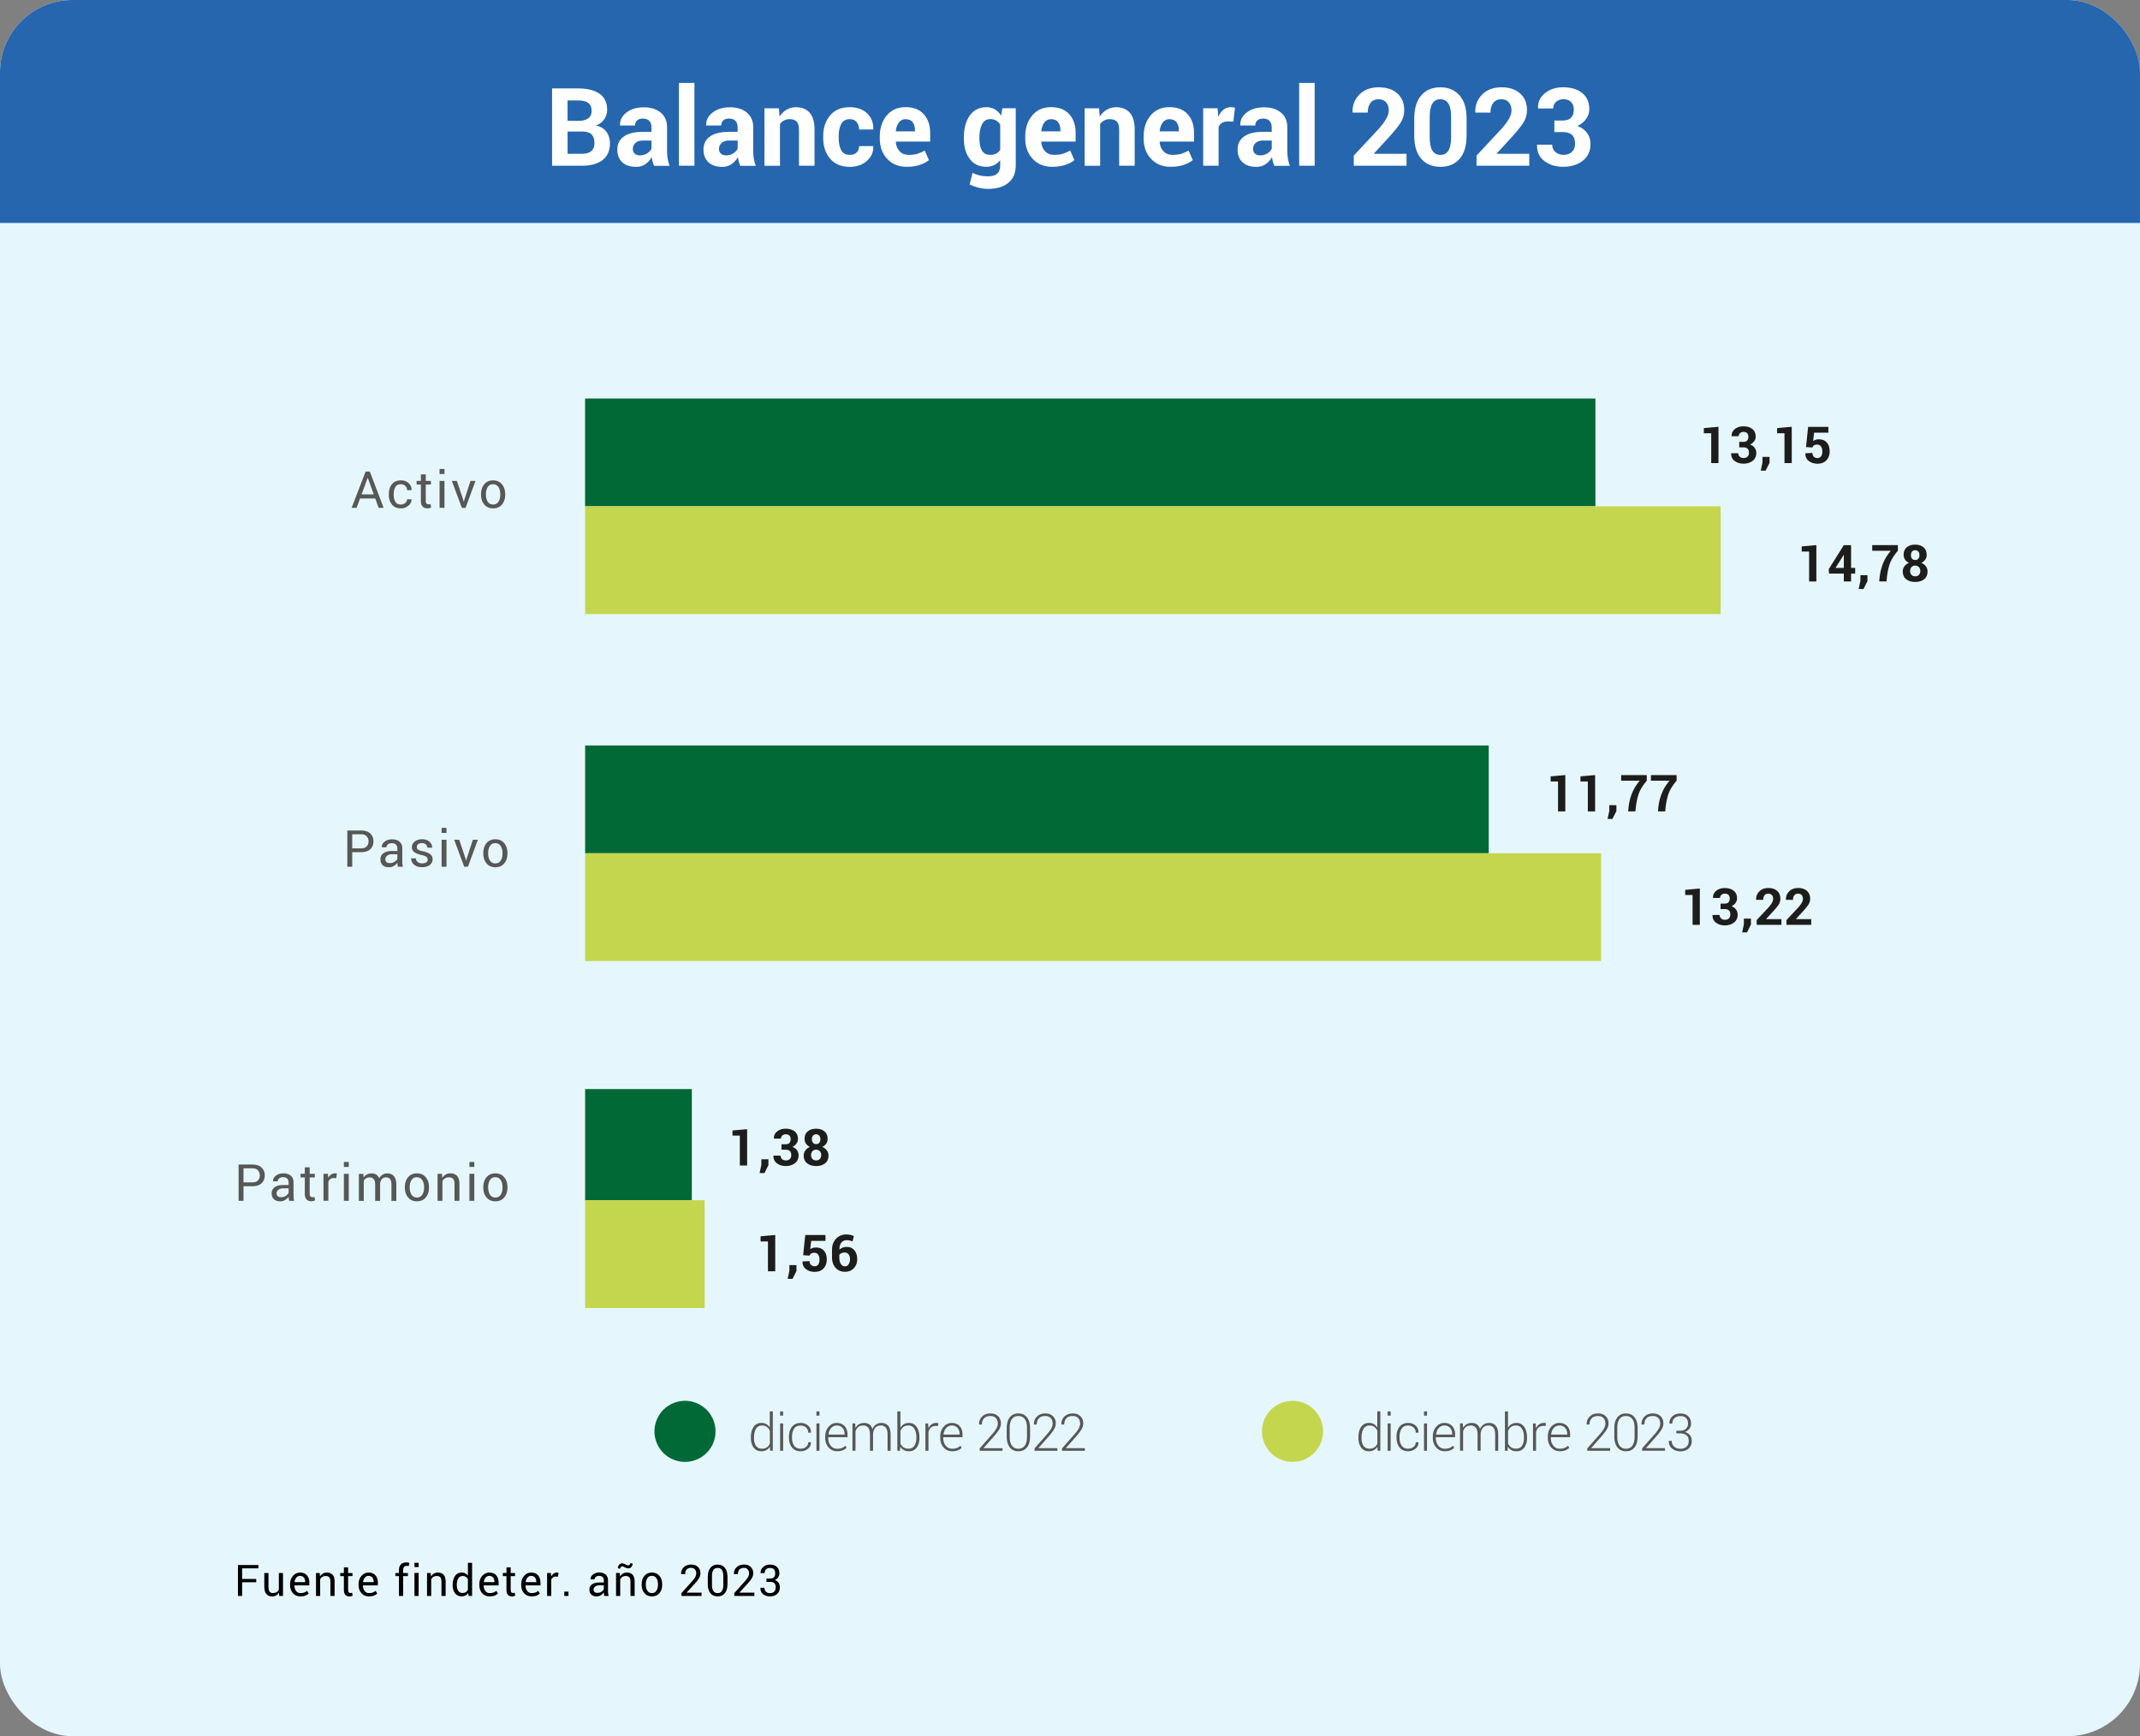 <svg id="Layer_2" data-name="Layer 2" xmlns="http://www.w3.org/2000/svg" viewBox="0 0 590.33 478.93"><rect x="0" y="0" width="590.33" height="478.93" fill="#808080" stroke="none"/><defs><clipPath id="clippath"><rect width="590.33" height="478.93" rx="20" ry="20" style="fill:none"/></clipPath><style>.cls-3{fill:#006935}.cls-5{fill:#c4d64e}</style></defs><g id="Layer_1-2" data-name="Layer 1"><rect width="590.33" height="478.93" rx="20" ry="20" style="fill:#e5f7fd"/><g style="clip-path:url(#clippath)"><path style="fill:#2566af" d="M-607.61 0h1293v61.5h-1293z"/></g><path d="M207.14 396.48c0-1.2.25-2.16.76-2.89.51-.72 1.22-1.08 2.13-1.08.52 0 .98.11 1.36.33s.71.54.96.95v-4.47h.83v10.86h-.74l-.07-1.09c-.25.4-.57.71-.97.92-.4.21-.86.32-1.39.32-.9 0-1.6-.33-2.11-1.01s-.76-1.57-.76-2.7v-.15Zm.84.15c0 .91.18 1.64.55 2.18s.91.81 1.65.81c.54 0 .99-.12 1.35-.36.36-.24.64-.58.84-1.01v-3.55a2.72 2.72 0 0 0-.81-1.07c-.35-.27-.8-.41-1.36-.41-.73 0-1.28.3-1.65.91-.37.6-.55 1.39-.55 2.35v.15Zm8.05-6.13h-.83v-1.17h.83v1.17Zm0 9.69h-.83v-7.53h.83v7.53Zm4.83-.57c.55 0 1.04-.16 1.46-.47s.63-.75.63-1.31h.74v.04c.04.7-.24 1.28-.82 1.75s-1.25.7-2.01.7c-1.03 0-1.82-.35-2.38-1.05-.56-.7-.84-1.61-.84-2.71v-.29c0-1.1.28-2 .84-2.7.56-.71 1.35-1.06 2.37-1.06.83 0 1.51.24 2.06.73s.82 1.13.8 1.92v.04h-.76c0-.6-.2-1.08-.61-1.44s-.9-.54-1.49-.54c-.81 0-1.41.29-1.79.87-.39.58-.58 1.3-.58 2.18v.29c0 .89.19 1.62.58 2.2.39.57.99.86 1.8.86Zm5.19-9.12h-.83v-1.17h.83v1.17Zm0 9.69h-.83v-7.53h.83v7.53Zm4.88.14c-.94 0-1.73-.35-2.35-1.04-.62-.7-.94-1.58-.94-2.65v-.38c0-1.08.31-1.97.93-2.68.62-.71 1.37-1.06 2.25-1.06s1.65.29 2.18.88c.53.58.79 1.37.79 2.34v.71h-5.32v.2c0 .85.23 1.56.68 2.13s1.04.85 1.78.85c.52 0 .96-.07 1.33-.22.37-.14.68-.35.94-.62l.35.57c-.28.3-.64.54-1.08.71-.43.18-.95.26-1.55.26Zm-.1-7.11c-.62 0-1.13.24-1.55.7-.42.47-.66 1.06-.73 1.77v.04h4.43v-.21c0-.65-.19-1.2-.58-1.64s-.91-.66-1.57-.66Zm5.08-.57.08 1.25c.24-.44.56-.78.96-1.02.4-.24.88-.36 1.44-.36s1.06.14 1.44.42c.39.28.67.7.83 1.27.23-.53.55-.94.97-1.24.42-.3.93-.45 1.54-.45.8 0 1.42.27 1.86.8.44.53.65 1.36.65 2.48v4.39h-.84v-4.42c0-.93-.16-1.59-.49-1.97-.33-.38-.78-.58-1.37-.58-.65 0-1.14.2-1.5.61-.35.41-.57.92-.65 1.56v4.8h-.84v-4.42c0-.91-.17-1.56-.5-1.96-.33-.39-.79-.59-1.37-.59s-1.06.15-1.4.45c-.35.3-.59.7-.73 1.21v5.3h-.84v-7.53h.75Zm17.72 3.98c0 1.13-.26 2.03-.77 2.7s-1.21 1.01-2.11 1.01c-.55 0-1.03-.11-1.43-.33-.4-.22-.72-.54-.97-.95l-.09 1.13h-.72v-10.86h.84v4.51c.25-.42.57-.75.96-.98.39-.23.85-.34 1.39-.34.91 0 1.61.36 2.12 1.08.51.72.77 1.68.77 2.89v.15Zm-.84-.15c0-.96-.19-1.75-.56-2.35-.37-.6-.92-.91-1.65-.91-.58 0-1.05.14-1.4.43s-.62.66-.79 1.11v3.42c.19.44.46.79.83 1.05.37.26.83.39 1.38.39.73 0 1.28-.27 1.64-.81s.55-1.27.55-2.18v-.15Zm5.96-3.11-.62-.04c-.52 0-.96.15-1.29.44-.34.29-.58.7-.72 1.22v5.2h-.84v-7.53h.73l.1 1.25v.08c.22-.46.51-.83.88-1.09.37-.26.8-.39 1.31-.39.11 0 .21 0 .31.02s.18.04.25.05l-.11.78Zm3.91 6.96c-.94 0-1.73-.35-2.35-1.04-.62-.7-.94-1.58-.94-2.65v-.38c0-1.08.31-1.97.93-2.68.62-.71 1.37-1.06 2.25-1.06s1.65.29 2.18.88c.53.58.79 1.37.79 2.34v.71h-5.32v.2c0 .85.23 1.56.68 2.13s1.04.85 1.78.85c.52 0 .96-.07 1.33-.22.37-.14.68-.35.94-.62l.35.57c-.28.3-.64.54-1.08.71-.43.18-.95.26-1.55.26Zm-.1-7.11c-.62 0-1.13.24-1.55.7-.42.47-.66 1.06-.73 1.77v.04h4.43v-.21c0-.65-.19-1.2-.58-1.64s-.91-.66-1.57-.66Zm13.98 6.97h-6.29v-.65l3.32-3.76c.61-.69 1.05-1.27 1.3-1.74s.38-.91.38-1.34c0-.63-.18-1.14-.53-1.52-.36-.38-.86-.57-1.51-.57-.77 0-1.36.21-1.75.64-.4.43-.6 1-.6 1.71h-.77v-.04c-.04-.84.24-1.56.81-2.14.57-.58 1.34-.88 2.32-.88.87 0 1.57.25 2.1.75.52.5.79 1.17.79 2.02 0 .56-.18 1.12-.53 1.7s-.84 1.21-1.47 1.92l-2.79 3.15v.04h5.24v.71Zm7.6-3.94c0 1.31-.28 2.32-.85 3.02-.57.71-1.35 1.06-2.36 1.06s-1.79-.35-2.36-1.06-.86-1.71-.86-3.02v-2.26c0-1.3.28-2.31.85-3.02s1.35-1.07 2.36-1.07 1.8.36 2.37 1.07c.57.71.86 1.72.86 3.02v2.26Zm-.84-2.4c0-1.04-.2-1.84-.61-2.4-.41-.56-1-.84-1.78-.84s-1.36.28-1.77.84-.61 1.36-.61 2.4v2.53c0 1.03.21 1.83.62 2.4s1 .85 1.77.85 1.36-.28 1.77-.85c.41-.57.61-1.37.61-2.4v-2.53Zm8.37 6.34h-6.29v-.65l3.32-3.76c.61-.69 1.05-1.27 1.3-1.74s.38-.91.38-1.34c0-.63-.18-1.14-.53-1.52-.36-.38-.86-.57-1.51-.57-.77 0-1.36.21-1.75.64-.4.43-.6 1-.6 1.71h-.77v-.04c-.04-.84.24-1.56.81-2.14.57-.58 1.34-.88 2.32-.88.87 0 1.57.25 2.1.75.52.5.79 1.17.79 2.02 0 .56-.18 1.12-.53 1.7s-.84 1.21-1.47 1.92l-2.79 3.15v.04h5.24v.71Zm7.58 0h-6.29v-.65l3.32-3.76c.61-.69 1.05-1.27 1.3-1.74s.38-.91.38-1.34c0-.63-.18-1.14-.53-1.52-.36-.38-.86-.57-1.51-.57-.77 0-1.36.21-1.75.64-.4.43-.6 1-.6 1.71h-.77v-.04c-.04-.84.24-1.56.81-2.14.57-.58 1.34-.88 2.32-.88.87 0 1.57.25 2.1.75.52.5.79 1.17.79 2.02 0 .56-.18 1.12-.53 1.7s-.84 1.21-1.47 1.92l-2.79 3.15v.04h5.24v.71Zm75.48-3.71c0-1.2.25-2.16.76-2.89.51-.72 1.22-1.08 2.13-1.08.52 0 .98.11 1.36.33s.71.54.96.95v-4.47h.83v10.86h-.74l-.07-1.09c-.25.4-.57.71-.97.92-.4.21-.86.32-1.39.32-.9 0-1.6-.33-2.11-1.01s-.76-1.57-.76-2.7v-.15Zm.84.15c0 .91.18 1.64.55 2.18s.91.81 1.65.81c.54 0 .99-.12 1.35-.36.36-.24.64-.58.84-1.01v-3.55a2.72 2.72 0 0 0-.81-1.07c-.35-.27-.8-.41-1.36-.41-.73 0-1.28.3-1.65.91-.37.6-.55 1.39-.55 2.35v.15Zm8.05-6.13h-.83v-1.17h.83v1.17Zm0 9.69h-.83v-7.53h.83v7.53Zm4.83-.57c.55 0 1.04-.16 1.46-.47s.63-.75.63-1.31h.74v.04c.04.7-.24 1.28-.82 1.75s-1.25.7-2.01.7c-1.03 0-1.82-.35-2.38-1.05-.56-.7-.84-1.61-.84-2.71v-.29c0-1.1.28-2 .84-2.7.56-.71 1.35-1.06 2.37-1.06.83 0 1.51.24 2.06.73s.82 1.13.8 1.92v.04h-.76c0-.6-.2-1.08-.61-1.44s-.9-.54-1.49-.54c-.81 0-1.41.29-1.79.87-.39.58-.58 1.3-.58 2.18v.29c0 .89.19 1.62.58 2.2.39.57.99.86 1.8.86Zm5.2-9.12h-.83v-1.17h.83v1.17Zm0 9.69h-.83v-7.53h.83v7.53Zm4.89.14c-.94 0-1.73-.35-2.35-1.04-.62-.7-.94-1.58-.94-2.65v-.38c0-1.08.31-1.97.93-2.68.62-.71 1.37-1.06 2.25-1.06s1.65.29 2.18.88c.53.58.79 1.37.79 2.34v.71h-5.32v.2c0 .85.23 1.56.68 2.13s1.04.85 1.78.85c.52 0 .96-.07 1.33-.22.37-.14.68-.35.94-.62l.35.57c-.28.3-.64.54-1.08.71-.43.18-.95.26-1.55.26Zm-.1-7.11c-.62 0-1.13.24-1.55.7-.42.47-.66 1.06-.73 1.77v.04h4.43v-.21c0-.65-.19-1.2-.58-1.64s-.91-.66-1.57-.66Zm5.08-.57.08 1.25c.24-.44.56-.78.96-1.02.4-.24.88-.36 1.44-.36s1.06.14 1.44.42c.39.28.67.7.83 1.27.23-.53.55-.94.97-1.24.42-.3.93-.45 1.54-.45.8 0 1.42.27 1.86.8.44.53.65 1.36.65 2.48v4.39h-.84v-4.42c0-.93-.16-1.59-.49-1.97-.33-.38-.78-.58-1.37-.58-.65 0-1.14.2-1.5.61-.35.41-.57.92-.65 1.56v4.8h-.84v-4.42c0-.91-.17-1.56-.5-1.96-.33-.39-.79-.59-1.37-.59s-1.06.15-1.4.45c-.35.3-.59.7-.73 1.21v5.3h-.84v-7.53h.75Zm17.72 3.98c0 1.13-.26 2.03-.77 2.7s-1.21 1.01-2.11 1.01c-.55 0-1.03-.11-1.43-.33-.4-.22-.72-.54-.97-.95l-.09 1.13h-.72v-10.86h.84v4.51c.25-.42.57-.75.96-.98.39-.23.85-.34 1.39-.34.91 0 1.61.36 2.12 1.08.51.72.77 1.68.77 2.89v.15Zm-.84-.15c0-.96-.19-1.75-.56-2.35-.37-.6-.92-.91-1.65-.91-.58 0-1.05.14-1.4.43s-.62.66-.79 1.11v3.42c.19.44.46.79.83 1.05.37.26.83.39 1.38.39.73 0 1.28-.27 1.64-.81s.55-1.27.55-2.18v-.15Zm5.96-3.11-.62-.04c-.52 0-.96.15-1.29.44-.34.29-.58.7-.72 1.22v5.2h-.84v-7.53h.73l.1 1.25v.08c.22-.46.51-.83.88-1.09.37-.26.8-.39 1.31-.39.11 0 .21 0 .31.02s.18.04.25.05l-.11.78Zm3.91 6.96c-.94 0-1.73-.35-2.35-1.04-.62-.7-.94-1.58-.94-2.65v-.38c0-1.08.31-1.97.93-2.68.62-.71 1.37-1.06 2.25-1.06s1.65.29 2.18.88c.53.58.79 1.37.79 2.34v.71h-5.32v.2c0 .85.23 1.56.68 2.13s1.04.85 1.78.85c.52 0 .96-.07 1.33-.22.37-.14.68-.35.94-.62l.35.57c-.28.3-.64.54-1.08.71-.43.18-.95.26-1.55.26Zm-.1-7.11c-.62 0-1.13.24-1.55.7-.42.47-.66 1.06-.73 1.77v.04h4.43v-.21c0-.65-.19-1.2-.58-1.64s-.91-.66-1.57-.66Zm13.98 6.97h-6.29v-.65l3.32-3.76c.61-.69 1.05-1.27 1.3-1.74s.38-.91.38-1.34c0-.63-.18-1.14-.53-1.52-.36-.38-.86-.57-1.51-.57-.77 0-1.36.21-1.75.64-.4.43-.6 1-.6 1.71h-.77v-.04c-.04-.84.24-1.56.81-2.14.57-.58 1.34-.88 2.32-.88.87 0 1.57.25 2.1.75.52.5.79 1.17.79 2.02 0 .56-.18 1.12-.53 1.7s-.84 1.21-1.47 1.92l-2.79 3.15v.04h5.24v.71Zm7.6-3.94c0 1.31-.28 2.32-.85 3.02-.57.71-1.35 1.06-2.36 1.06s-1.79-.35-2.36-1.06-.86-1.71-.86-3.02v-2.26c0-1.3.28-2.31.85-3.02s1.35-1.07 2.36-1.07 1.8.36 2.37 1.07c.57.71.86 1.72.86 3.02v2.26Zm-.84-2.4c0-1.04-.2-1.84-.61-2.4-.41-.56-1-.84-1.78-.84s-1.36.28-1.77.84-.61 1.36-.61 2.4v2.53c0 1.03.21 1.83.62 2.4s1 .85 1.77.85 1.36-.28 1.77-.85c.41-.57.61-1.37.61-2.4v-2.53Zm8.37 6.34h-6.29v-.65l3.32-3.76c.61-.69 1.04-1.27 1.3-1.74.25-.47.38-.91.38-1.34 0-.63-.18-1.14-.53-1.52s-.86-.57-1.51-.57c-.77 0-1.36.21-1.75.64-.4.43-.6 1-.6 1.71h-.77v-.04c-.04-.84.24-1.56.81-2.14.57-.58 1.34-.88 2.32-.88.87 0 1.57.25 2.1.75s.79 1.17.79 2.02c0 .56-.18 1.12-.53 1.7-.35.57-.84 1.21-1.47 1.92l-2.79 3.15v.04h5.24v.71Zm3.16-5.52h.97c.74 0 1.3-.18 1.68-.55.38-.37.57-.84.57-1.42 0-.63-.18-1.13-.54-1.51s-.89-.56-1.59-.56c-.65 0-1.18.19-1.6.57s-.62.89-.62 1.51h-.78v-.04c-.04-.79.24-1.45.81-1.97.58-.52 1.3-.79 2.19-.79s1.63.25 2.16.75.8 1.19.8 2.07c0 .48-.15.93-.45 1.35s-.71.73-1.25.94c.63.18 1.1.49 1.42.92.31.43.47.94.47 1.52 0 .9-.29 1.61-.87 2.12-.58.51-1.33.77-2.25.77s-1.65-.25-2.28-.76c-.64-.5-.94-1.2-.92-2.1v-.04h.79c0 .64.22 1.17.67 1.58.45.41 1.03.61 1.74.61s1.28-.19 1.68-.56c.4-.37.61-.91.61-1.6s-.21-1.23-.63-1.57c-.42-.34-1.03-.51-1.81-.51h-.97v-.71ZM97.16 235.08v4.02h-1.35v-10.01h3.83c1.07 0 1.9.28 2.49.82.59.55.89 1.28.89 2.17s-.3 1.64-.89 2.18-1.42.81-2.49.81h-2.48Zm0-1.06h2.48c.68 0 1.18-.18 1.52-.55.33-.36.5-.82.5-1.38s-.17-1.02-.5-1.39-.84-.56-1.52-.56h-2.48V234Zm12.61 5.07c-.05-.22-.08-.42-.11-.59-.02-.17-.04-.34-.04-.52-.25.36-.58.66-.99.9-.41.24-.84.36-1.31.36-.77 0-1.36-.2-1.77-.59-.41-.4-.61-.94-.61-1.64s.29-1.27.86-1.67c.57-.4 1.35-.6 2.34-.6h1.47v-.73c0-.44-.13-.78-.4-1.04-.27-.25-.64-.38-1.13-.38-.44 0-.79.11-1.06.33-.27.22-.41.49-.41.8h-1.29v-.04c-.04-.54.21-1.04.75-1.48s1.23-.67 2.09-.67 1.52.21 2.04.64c.51.43.77 1.05.77 1.85v3.58c0 .27.01.52.04.77s.08.49.15.73h-1.4Zm-2.25-1c.49 0 .93-.13 1.33-.38s.65-.54.77-.86v-1.21h-1.52c-.55 0-.98.14-1.31.41-.33.27-.49.6-.49.97 0 .33.1.59.31.78.21.19.51.29.91.29Zm10.45-.98c0-.3-.11-.54-.34-.74-.23-.19-.66-.36-1.29-.5-.9-.2-1.58-.46-2.04-.8-.46-.34-.68-.79-.68-1.38s.26-1.12.77-1.54 1.18-.64 2.01-.64c.87 0 1.56.22 2.07.67.51.44.76.99.73 1.62v.04h-1.31c0-.32-.14-.62-.41-.88-.27-.26-.63-.39-1.08-.39-.48 0-.84.11-1.07.32s-.35.47-.35.76.1.53.31.7c.21.17.63.32 1.26.45.94.2 1.64.48 2.1.82.46.35.69.81.69 1.39 0 .66-.27 1.19-.8 1.6-.53.41-1.23.61-2.09.61-.95 0-1.7-.24-2.24-.72-.55-.48-.8-1.04-.78-1.68v-.04h1.31c.02.48.2.83.54 1.05s.73.33 1.18.33c.48 0 .86-.1 1.13-.29.27-.2.41-.45.41-.77Zm5.2-7.36h-1.35v-1.38h1.35v1.38Zm0 9.34h-1.35v-7.44h1.35v7.44Zm5.27-2.19.12.52h.04l.13-.52 1.71-5.25h1.38l-2.74 7.44h-1.02l-2.77-7.44h1.39l1.76 5.25Zm4.88-1.6c0-1.1.3-2.01.89-2.72.6-.71 1.4-1.07 2.43-1.07s1.85.36 2.44 1.07.9 1.62.9 2.72v.15c0 1.11-.3 2.02-.89 2.72-.6.71-1.41 1.06-2.43 1.06s-1.84-.35-2.44-1.06c-.6-.71-.9-1.61-.9-2.72v-.15Zm1.35.15c0 .79.17 1.44.5 1.95.33.51.83.77 1.48.77s1.14-.26 1.47-.77c.33-.51.5-1.16.5-1.95v-.15c0-.78-.17-1.43-.51-1.94s-.83-.78-1.48-.78-1.14.26-1.47.78c-.33.52-.5 1.16-.5 1.94v.15Zm-31.16-97.94h-4.19l-.95 2.58h-1.38l3.87-10.01h1.16l3.81 10.01h-1.38l-.93-2.58Zm-3.77-1.13h3.37l-1.65-4.56h-.04l-1.68 4.56Zm10.85 2.79c.45 0 .84-.14 1.19-.42.34-.28.51-.62.51-1.02h1.22v.04c.04.64-.25 1.21-.84 1.71s-1.28.75-2.07.75c-1.08 0-1.91-.35-2.48-1.06-.57-.71-.86-1.59-.86-2.66v-.29c0-1.06.29-1.94.86-2.65.58-.71 1.4-1.06 2.48-1.06.87 0 1.58.26 2.13.77.55.51.82 1.14.8 1.89v.04h-1.24c0-.45-.16-.84-.48-1.16s-.73-.48-1.22-.48c-.71 0-1.22.25-1.52.77s-.46 1.14-.46 1.88v.29c0 .76.15 1.39.45 1.9.3.51.81.76 1.53.76Zm6.86-8.31v1.79h1.41v1h-1.41v4.52c0 .35.07.59.22.74.14.14.34.21.57.21.08 0 .16 0 .26-.03.09-.02.18-.04.25-.07l.18.93c-.1.08-.25.15-.44.2s-.39.08-.59.08c-.55 0-.99-.17-1.31-.5-.33-.33-.49-.85-.49-1.56v-4.52h-1.18v-1h1.18v-1.79h1.35Zm5.16-.11h-1.35v-1.38h1.35v1.38Zm0 9.34h-1.35v-7.44h1.35v7.44Zm5.18-2.19.12.52h.04l.13-.52 1.71-5.25h1.38l-2.74 7.44h-1.02l-2.77-7.44h1.39l1.76 5.25Zm4.91-1.6c0-1.1.3-2.01.89-2.72.6-.71 1.4-1.07 2.43-1.07s1.85.36 2.44 1.07.9 1.62.9 2.72v.15c0 1.11-.3 2.02-.89 2.72-.6.71-1.41 1.06-2.43 1.06s-1.84-.35-2.44-1.06c-.6-.71-.9-1.61-.9-2.72v-.15Zm1.35.15c0 .79.17 1.44.5 1.95.33.51.83.77 1.48.77s1.14-.26 1.47-.77c.33-.51.5-1.16.5-1.95v-.15c0-.78-.17-1.43-.51-1.94s-.83-.78-1.48-.78-1.14.26-1.47.78c-.33.52-.5 1.16-.5 1.94v.15ZM67.17 327.23v4.02h-1.35v-10.01h3.83c1.07 0 1.9.27 2.49.82.59.55.89 1.27.89 2.17s-.3 1.64-.89 2.18-1.42.81-2.49.81h-2.48Zm0-1.07h2.48c.68 0 1.18-.18 1.52-.55.33-.36.5-.82.5-1.38s-.17-1.02-.5-1.39c-.34-.37-.84-.56-1.52-.56h-2.48v3.86Zm12.6 5.09c-.05-.22-.08-.42-.11-.6-.02-.17-.04-.34-.04-.52-.25.36-.58.66-.99.9-.41.24-.84.36-1.31.36-.77 0-1.36-.2-1.77-.6-.41-.4-.61-.94-.61-1.64s.29-1.27.86-1.67c.57-.4 1.35-.6 2.34-.6h1.47v-.74c0-.44-.13-.78-.4-1.03s-.64-.38-1.13-.38c-.44 0-.79.11-1.06.33-.27.22-.41.49-.41.8h-1.29v-.04c-.04-.54.21-1.04.75-1.48s1.23-.67 2.09-.67 1.52.21 2.04.64c.51.43.77 1.05.77 1.85v3.58c0 .27.01.52.04.77s.08.49.15.73h-1.4Zm-2.25-1c.49 0 .93-.12 1.33-.38.39-.25.65-.54.77-.86v-1.21H78.1c-.55 0-.98.14-1.31.41-.33.27-.49.6-.49.97 0 .33.1.59.31.78.21.19.51.29.91.29Zm7.91-8.24v1.79h1.41v1h-1.41v4.52c0 .35.07.59.22.73.14.14.34.21.57.21.08 0 .16 0 .26-.03.09-.02.18-.04.25-.07l.18.93c-.1.08-.25.15-.44.2s-.39.08-.59.08c-.55 0-.99-.17-1.31-.5-.33-.33-.49-.85-.49-1.56v-4.52H82.9v-1h1.18V322h1.35Zm7.31 2.99-.69-.04c-.36 0-.66.08-.9.25-.25.17-.43.41-.57.71v5.31h-1.35v-7.44h1.21l.13 1.09c.21-.38.47-.68.78-.9.31-.21.67-.32 1.07-.32.1 0 .2 0 .29.02s.17.03.23.05l-.19 1.26Zm3.47-3.1h-1.35v-1.38h1.35v1.38Zm0 9.34h-1.35v-7.44h1.35v7.44Zm4-7.43.1.98c.24-.35.55-.63.92-.82.37-.19.81-.29 1.3-.29s.92.11 1.27.34c.36.23.62.57.8 1.03.23-.42.54-.76.93-1 .38-.25.83-.37 1.35-.37.76 0 1.35.26 1.79.78.44.52.66 1.3.66 2.35v4.45h-1.35v-4.46c0-.73-.13-1.25-.38-1.56-.25-.3-.63-.46-1.13-.46-.46 0-.84.16-1.12.48-.29.32-.45.73-.5 1.22v4.78h-1.36v-4.46c0-.7-.13-1.21-.39-1.53-.26-.32-.63-.48-1.12-.48-.41 0-.75.08-1.02.25-.27.17-.47.41-.61.71v5.51H99v-7.44h1.21Zm11.47 3.65c0-1.1.3-2.01.89-2.72s1.4-1.07 2.43-1.07 1.85.35 2.44 1.06c.6.71.9 1.62.9 2.72v.15c0 1.11-.3 2.02-.89 2.72s-1.41 1.06-2.43 1.06-1.84-.35-2.44-1.06c-.6-.71-.9-1.62-.9-2.72v-.15Zm1.35.15c0 .79.17 1.44.5 1.95.33.51.83.77 1.48.77s1.14-.26 1.47-.77c.33-.51.5-1.16.5-1.95v-.15c0-.78-.17-1.43-.51-1.94-.34-.52-.83-.78-1.48-.78s-1.14.26-1.47.78c-.33.52-.5 1.17-.5 1.94v.15Zm8.87-3.8.1 1.11c.25-.39.56-.7.93-.92s.8-.33 1.28-.33c.8 0 1.42.23 1.86.7s.66 1.2.66 2.18v4.7h-1.35v-4.67c0-.66-.13-1.12-.39-1.4-.26-.28-.65-.41-1.19-.41-.39 0-.73.09-1.03.28-.3.19-.54.45-.72.77v5.42h-1.35v-7.44h1.21Zm8.94-1.91h-1.35v-1.38h1.35v1.38Zm0 9.34h-1.35v-7.44h1.35v7.44Zm2.48-3.78c0-1.1.3-2.01.89-2.72s1.4-1.07 2.43-1.07 1.85.35 2.44 1.06c.6.71.9 1.62.9 2.72v.15c0 1.11-.3 2.02-.89 2.72s-1.41 1.06-2.43 1.06-1.84-.35-2.44-1.06c-.6-.71-.9-1.62-.9-2.72v-.15Zm1.35.15c0 .79.17 1.44.5 1.95.33.51.83.77 1.48.77s1.14-.26 1.47-.77c.33-.51.5-1.16.5-1.95v-.15c0-.78-.17-1.43-.51-1.94-.34-.52-.83-.78-1.48-.78s-1.14.26-1.47.78c-.33.52-.5 1.17-.5 1.94v.15Z" style="fill:#575756"/><path d="M70.68 436.47h-3.89v3.77h-1.15v-8.53h5.64v.91h-4.49v2.94h3.89v.91Zm6.28 2.84c-.2.34-.46.6-.77.79s-.67.28-1.08.28c-.69 0-1.23-.22-1.62-.66s-.58-1.13-.58-2.06v-3.74h1.15v3.75c0 .68.1 1.14.3 1.39s.51.38.93.38.75-.08 1.02-.25.47-.4.61-.71v-4.57h1.15v6.34h-1.04l-.08-.94Zm5.95 1.06c-.88 0-1.58-.29-2.11-.88s-.78-1.35-.78-2.29v-.26c0-.9.27-1.65.81-2.25s1.17-.9 1.91-.9c.86 0 1.5.26 1.94.77s.66 1.2.66 2.06v.72h-4.11l-.02.03c.01.61.17 1.11.46 1.5.3.39.71.59 1.25.59.39 0 .73-.06 1.03-.17s.55-.26.76-.46l.45.75c-.23.22-.53.41-.9.56s-.82.22-1.35.22Zm-.18-5.67c-.39 0-.72.16-.99.49s-.44.73-.5 1.22v.03h2.94v-.15c0-.45-.12-.83-.36-1.13s-.6-.46-1.08-.46Zm5.46-.79.08.94c.21-.34.48-.6.79-.78s.68-.28 1.09-.28c.68 0 1.21.2 1.59.6s.56 1.02.56 1.86v4h-1.15v-3.98c0-.56-.11-.96-.33-1.19s-.56-.35-1.01-.35c-.33 0-.63.08-.88.24s-.46.38-.61.66v4.62h-1.15v-6.34h1.03Zm7.84-1.53v1.53h1.2v.86h-1.2v3.85c0 .3.06.51.18.63s.29.18.49.18c.07 0 .14 0 .22-.02s.15-.04.21-.06l.15.79c-.09.07-.21.13-.38.17s-.33.07-.5.07c-.47 0-.84-.14-1.12-.43s-.42-.73-.42-1.33v-3.85h-1.01v-.86h1.01v-1.53h1.15Zm5.78 7.99c-.88 0-1.58-.29-2.11-.88s-.78-1.35-.78-2.29v-.26c0-.9.27-1.65.81-2.25s1.17-.9 1.91-.9c.86 0 1.5.26 1.94.77s.66 1.2.66 2.06v.72h-4.11l-.02.03c.01.61.17 1.11.46 1.5.3.39.71.59 1.25.59.39 0 .73-.06 1.03-.17s.55-.26.76-.46l.45.75c-.23.22-.53.41-.9.56s-.82.22-1.35.22Zm-.18-5.67c-.39 0-.72.16-.99.49s-.44.73-.5 1.22v.03h2.94v-.15c0-.45-.12-.83-.36-1.13s-.6-.46-1.08-.46Zm8.42 5.55v-5.48h-.99v-.86h.99v-.8c0-.68.18-1.2.53-1.57s.85-.55 1.48-.55c.13 0 .27 0 .4.03s.28.05.45.09l-.14.88c-.07-.02-.16-.03-.25-.04s-.2-.02-.31-.02c-.34 0-.59.1-.75.3s-.25.49-.25.88v.8h1.32v.86h-1.32v5.48h-1.15Zm5.43-7.97h-1.15v-1.18h1.15v1.18Zm0 7.96h-1.15v-6.34h1.15v6.34Zm3.34-6.33.08.94c.21-.34.48-.6.79-.78s.68-.28 1.09-.28c.68 0 1.21.2 1.59.6s.56 1.02.56 1.86v4h-1.15v-3.98c0-.56-.11-.96-.33-1.19s-.56-.35-1.01-.35c-.33 0-.63.08-.88.24s-.46.38-.61.66v4.62h-1.15v-6.34h1.03Zm6.05 3.28c0-1.02.22-1.84.65-2.47s1.05-.94 1.83-.94c.37 0 .7.07.99.21s.53.34.74.6v-3.49h1.15v9.14h-.94l-.13-.78c-.21.3-.46.52-.76.67s-.65.23-1.05.23c-.77 0-1.38-.28-1.82-.84s-.66-1.3-.66-2.21v-.12Zm1.15.12c0 .64.13 1.15.39 1.54s.67.58 1.22.58c.34 0 .63-.08.87-.23s.43-.38.57-.66v-2.96c-.15-.26-.34-.47-.58-.62s-.52-.23-.85-.23c-.55 0-.96.23-1.23.69s-.4 1.05-.4 1.78v.12Zm9.1 3.06c-.88 0-1.58-.29-2.11-.88s-.78-1.35-.78-2.29v-.26c0-.9.27-1.65.81-2.25s1.17-.9 1.91-.9c.86 0 1.5.26 1.94.77s.66 1.2.66 2.06v.72h-4.11l-.02.03c.01.61.17 1.11.46 1.5.3.39.71.59 1.25.59.39 0 .73-.06 1.03-.17s.55-.26.76-.46l.45.75c-.23.22-.53.41-.9.56s-.82.22-1.35.22Zm-.18-5.67c-.39 0-.72.16-.99.49s-.44.73-.5 1.22v.03h2.94v-.15c0-.45-.12-.83-.36-1.13s-.6-.46-1.08-.46Zm5.94-2.32v1.53h1.2v.86h-1.2v3.85c0 .3.06.51.18.63s.29.18.49.18c.07 0 .14 0 .22-.02s.15-.04.21-.06l.15.79c-.09.07-.21.13-.38.17s-.33.07-.5.07c-.47 0-.84-.14-1.12-.43s-.42-.73-.42-1.33v-3.85h-1.01v-.86h1.01v-1.53h1.15Zm5.79 7.99c-.88 0-1.58-.29-2.11-.88s-.78-1.35-.78-2.29v-.26c0-.9.27-1.65.81-2.25s1.17-.9 1.91-.9c.86 0 1.5.26 1.94.77s.66 1.2.66 2.06v.72h-4.11l-.02.03c.01.61.17 1.11.46 1.5.3.39.71.59 1.25.59.39 0 .73-.06 1.03-.17s.55-.26.76-.46l.45.75c-.23.22-.53.41-.9.56s-.82.22-1.35.22Zm-.18-5.67c-.39 0-.72.16-.99.49s-.44.73-.5 1.22v.03h2.94v-.15c0-.45-.12-.83-.36-1.13s-.6-.46-1.08-.46Zm7.42.23-.59-.04c-.3 0-.56.07-.77.22s-.37.35-.48.61v4.53h-1.15v-6.34h1.03l.11.93c.18-.33.4-.58.67-.77s.57-.28.91-.28c.09 0 .17 0 .25.02s.14.03.19.04l-.16 1.07Zm2.9 5.32h-1.15v-1.2h1.15v1.2Zm9.89 0c-.04-.19-.07-.36-.09-.51s-.03-.29-.04-.44c-.21.3-.5.56-.84.76s-.72.31-1.12.31c-.66 0-1.16-.17-1.51-.51s-.52-.8-.52-1.4.25-1.08.74-1.42 1.16-.51 2-.51h1.25v-.63c0-.37-.11-.67-.34-.88s-.55-.32-.96-.32c-.37 0-.67.09-.91.28s-.35.42-.35.68h-1.1v-.04c-.04-.46.18-.88.64-1.27s1.05-.57 1.78-.57 1.3.18 1.73.55.66.89.66 1.58v3.05c0 .23.01.45.04.66s.07.42.13.62h-1.19Zm-1.92-.85c.42 0 .79-.11 1.13-.32.34-.21.55-.46.66-.74v-1.03h-1.29c-.46 0-.84.12-1.12.35-.28.23-.42.51-.42.82 0 .28.09.5.26.67s.44.25.78.25Zm6.18-5.49.08.94c.21-.34.48-.6.79-.78s.68-.28 1.09-.28c.68 0 1.21.2 1.59.6s.56 1.02.56 1.86v4h-1.15v-3.98c0-.56-.11-.96-.33-1.19s-.56-.35-1.01-.35c-.33 0-.63.08-.88.24s-.46.38-.61.66v4.62h-1.15v-6.34h1.03Zm3.55-2.58c0 .37-.12.68-.35.93s-.52.38-.88.38c-.28 0-.57-.09-.87-.27s-.55-.27-.75-.27c-.17 0-.31.06-.42.19s-.17.28-.17.46l-.63-.15c0-.36.12-.68.35-.95s.52-.4.88-.4c.22 0 .49.09.82.28s.59.28.8.28c.16 0 .3-.06.42-.19s.18-.28.18-.46l.63.19Zm2.49 5.69c0-.94.25-1.71.76-2.32s1.2-.91 2.07-.91 1.57.3 2.08.91.76 1.38.76 2.32v.13c0 .95-.25 1.72-.76 2.32s-1.2.9-2.07.9-1.57-.3-2.08-.91-.76-1.38-.76-2.32v-.13Zm1.15.12c0 .67.14 1.23.42 1.66.28.44.7.66 1.26.66s.97-.22 1.25-.66c.29-.44.43-.99.43-1.66v-.13c0-.66-.14-1.21-.43-1.66-.29-.44-.71-.66-1.26-.66s-.97.22-1.25.66c-.28.44-.42.99-.42 1.66v.13Zm15.37 3.11h-5.53v-.8l2.79-3.1c.5-.56.84-1 1.02-1.33s.27-.66.27-1.01c0-.43-.12-.79-.37-1.08s-.58-.44-.99-.44c-.59 0-1.02.15-1.3.45s-.42.73-.42 1.28h-1.11v-.04c-.03-.73.21-1.35.72-1.85s1.21-.75 2.11-.75c.77 0 1.38.22 1.83.67s.68 1.02.68 1.71c0 .46-.14.93-.41 1.4s-.66.97-1.16 1.5l-2.24 2.44v.03h4.11v.91Zm7.15-3.25c0 1.09-.24 1.92-.72 2.5s-1.14.87-1.98.87-1.5-.29-1.99-.87-.73-1.42-.73-2.5v-2.02c0-1.09.24-1.92.73-2.51s1.15-.88 1.98-.88 1.5.29 1.99.88.73 1.42.73 2.51V437Zm-1.15-2.27c0-.74-.13-1.29-.4-1.67s-.66-.56-1.16-.56-.89.19-1.16.56-.4.93-.4 1.67v2.5c0 .74.13 1.29.4 1.67s.66.57 1.17.57.89-.19 1.16-.56.4-.93.4-1.67v-2.5Zm8.57 5.52h-5.53v-.8l2.79-3.1c.5-.56.84-1 1.02-1.33s.27-.66.27-1.01c0-.43-.12-.79-.37-1.08s-.58-.44-.99-.44c-.59 0-1.02.15-1.3.45s-.42.73-.42 1.28h-1.11v-.04c-.03-.73.21-1.35.72-1.85s1.21-.75 2.11-.75c.77 0 1.38.22 1.83.67s.68 1.02.68 1.71c0 .46-.14.93-.41 1.4s-.66.97-1.16 1.5l-2.24 2.44v.03h4.11v.91Zm3.33-4.8h1.01c.51 0 .87-.13 1.09-.38s.32-.61.32-1.07c0-.49-.12-.86-.36-1.11s-.6-.38-1.07-.38-.81.13-1.08.39-.41.62-.41 1.05h-1.11v-.04c-.03-.64.2-1.19.69-1.64s1.12-.68 1.91-.68 1.42.21 1.89.63.7 1.02.7 1.8c0 .35-.11.7-.32 1.05s-.53.62-.96.8c.51.17.87.43 1.09.79s.32.76.32 1.21c0 .78-.25 1.39-.76 1.83s-1.16.67-1.95.67-1.42-.21-1.93-.63-.75-.99-.74-1.71l.02-.04h1.1c0 .45.14.8.41 1.07s.65.4 1.13.4.87-.13 1.15-.4.42-.66.42-1.17-.12-.91-.37-1.16-.63-.37-1.17-.37h-1.01v-.91Z"/><path class="cls-3" d="M440.11 109.93H161.4v29.73h278.7v-29.73Zm-29.44 95.71H161.41v29.74h249.26v-29.74Zm-219.82 94.78h-29.44v30.67h29.44v-30.67Z"/><path class="cls-5" d="M161.4 331.08h32.97v29.74H161.4zm0-95.71h280.27v29.73H161.4zm0-95.71h313.25v29.73H161.4z"/><path d="M431.8 223.82h-2.01v-8.24h-2.03v-1.42l4.04-.36v10.01Zm8.22 0h-2.01v-8.24h-2.03v-1.42l4.04-.36v10.01Zm5.87-.09-1.09 2.17h-1.34l.48-2.23v-1.57h1.95v1.63Zm8.39-8.37c-1.07 1.26-1.8 2.43-2.2 3.51-.39 1.09-.67 2.4-.84 3.93l-.1 1.02h-2.01l.1-1.02c.16-1.47.49-2.82 1-4.05s1.22-2.36 2.11-3.39h-5.14v-1.55h7.07v1.55Zm8.22 0c-1.07 1.26-1.8 2.43-2.2 3.51-.39 1.09-.67 2.4-.84 3.93l-.1 1.02h-2.01l.1-1.02c.16-1.47.49-2.82 1-4.05s1.22-2.36 2.11-3.39h-5.14v-1.55h7.08v1.55Zm6.42 39.76h-2.01v-8.24h-2.04v-1.42l4.04-.36v10.01Zm5.71-5.86h1.13c.48 0 .83-.12 1.06-.38.23-.25.34-.6.34-1.04 0-.4-.11-.73-.34-.97-.23-.24-.56-.36-1-.36-.38 0-.69.11-.95.33-.26.22-.38.51-.38.87h-1.95v-.04c-.04-.78.26-1.43.89-1.94s1.41-.76 2.34-.76c1.04 0 1.86.25 2.48.74.62.5.92 1.2.92 2.12 0 .44-.14.85-.41 1.24-.28.39-.65.7-1.13.92.55.2.98.5 1.27.91s.44.88.44 1.42c0 .92-.33 1.64-1 2.16-.67.52-1.52.79-2.56.79-.93 0-1.73-.25-2.4-.74s-.99-1.19-.97-2.09v-.04h1.96c0 .38.14.7.41.95.27.25.62.37 1.04.37.46 0 .83-.13 1.1-.38.27-.26.4-.6.4-1.04 0-.53-.13-.91-.39-1.16-.26-.25-.65-.37-1.17-.37h-1.13v-1.51Zm8.38 5.77-1.09 2.17h-1.34l.48-2.23v-1.57h1.95v1.63Zm8.41.09h-6.83v-1.31l3.24-3.47c.47-.54.8-.99 1-1.36.2-.37.29-.71.29-1.03 0-.42-.11-.77-.34-1.04-.23-.27-.55-.4-.97-.4-.46 0-.82.16-1.06.47s-.36.73-.36 1.25h-1.95v-.04c-.04-.9.26-1.67.88-2.29.62-.63 1.45-.94 2.49-.94s1.84.27 2.43.8c.59.54.88 1.25.88 2.14 0 .61-.17 1.16-.5 1.67-.33.51-.88 1.18-1.65 2.01l-1.78 1.94v.03h4.22v1.55Zm8.22 0h-6.83v-1.31l3.24-3.47c.47-.54.8-.99 1-1.36.2-.37.29-.71.29-1.03 0-.42-.11-.77-.34-1.04-.23-.27-.55-.4-.97-.4-.46 0-.82.16-1.06.47s-.36.73-.36 1.25h-1.95v-.04c-.04-.9.26-1.67.88-2.29.62-.63 1.45-.94 2.49-.94s1.84.27 2.43.8c.59.54.88 1.25.88 2.14 0 .61-.17 1.16-.5 1.67-.33.51-.88 1.18-1.65 2.01l-1.78 1.94v.03h4.22v1.55ZM206.1 321.5h-2.01v-8.24h-2.03v-1.42l4.04-.36v10.01Zm5.87-.08-1.09 2.17h-1.34l.48-2.23v-1.57h1.95v1.63Zm3.61-5.77h1.13c.48 0 .83-.12 1.06-.38.23-.25.34-.6.34-1.04 0-.4-.11-.73-.34-.97-.23-.24-.56-.37-1-.37-.38 0-.69.11-.95.33-.26.22-.38.51-.38.87h-1.95v-.04c-.04-.78.26-1.43.89-1.94s1.41-.76 2.34-.76c1.04 0 1.86.25 2.48.74.62.5.92 1.2.92 2.12 0 .44-.14.85-.41 1.24-.28.39-.65.7-1.13.92.55.2.98.5 1.27.91.29.41.44.88.44 1.42 0 .92-.33 1.64-1 2.16-.67.53-1.52.79-2.56.79-.93 0-1.73-.25-2.4-.74-.67-.49-.99-1.19-.97-2.09v-.04h1.96c0 .38.14.7.41.95.27.25.62.37 1.04.37.46 0 .83-.13 1.1-.38.27-.26.4-.6.4-1.04 0-.53-.13-.91-.4-1.16s-.65-.37-1.17-.37h-1.13v-1.51Zm12.73-1.5c0 .5-.13.94-.4 1.33-.26.38-.63.69-1.09.9.53.22.95.55 1.26.96.31.42.46.89.46 1.43 0 .93-.31 1.64-.94 2.13-.63.5-1.45.75-2.46.75s-1.85-.25-2.48-.75c-.63-.5-.95-1.21-.95-2.13 0-.54.15-1.02.46-1.43.3-.41.73-.74 1.26-.96-.47-.22-.83-.51-1.09-.9s-.39-.82-.39-1.32c0-.89.29-1.58.87-2.07s1.35-.73 2.3-.73 1.72.24 2.3.73c.59.49.88 1.18.88 2.07Zm-1.77 4.48c0-.45-.13-.81-.39-1.08s-.6-.41-1.02-.41-.76.14-1.01.41-.38.63-.38 1.08.13.82.38 1.08c.26.26.6.39 1.02.39s.75-.13 1.01-.4c.26-.26.38-.62.38-1.08Zm-.23-4.39c0-.4-.11-.73-.32-.97s-.5-.37-.86-.37-.65.12-.86.36-.31.57-.31.98.1.75.31.99c.21.25.5.37.87.37s.65-.12.86-.37c.21-.24.31-.58.31-.99Zm-12.46 36.45h-2.01v-8.24h-2.03v-1.42l4.04-.36v10.01Zm5.86-.09-1.09 2.17h-1.34l.48-2.23v-1.57h1.95v1.63Zm1.84-4.34.58-5.58h5.58v1.61h-3.94l-.27 2.31c.18-.14.41-.25.67-.34s.55-.14.87-.14c.96-.01 1.71.28 2.24.87.53.6.79 1.42.79 2.49 0 .96-.29 1.76-.87 2.4-.58.64-1.42.96-2.51.96-.92 0-1.71-.25-2.36-.76-.66-.5-.97-1.2-.95-2.08v-.03l1.95-.1c0 .45.13.79.38 1.04s.58.38.99.38c.47 0 .81-.17 1.03-.5.22-.33.33-.77.33-1.3 0-.58-.12-1.04-.36-1.39s-.59-.52-1.06-.52c-.39 0-.68.07-.88.21-.2.14-.35.33-.44.58l-1.77-.12Zm11.99-5.72c.38 0 .72.04 1.04.11.32.07.64.18.96.31l-.36 1.47c-.3-.11-.57-.18-.81-.24-.24-.05-.51-.08-.82-.08-.61 0-1.1.23-1.47.68-.37.46-.54 1.09-.51 1.89l.02.03c.22-.23.51-.42.85-.55.34-.13.73-.2 1.16-.2.89 0 1.59.32 2.1.95s.76 1.45.76 2.43-.31 1.84-.94 2.5c-.63.66-1.44.98-2.43.98-1.06 0-1.92-.36-2.58-1.08-.67-.72-1-1.71-1-2.98v-1.95c0-1.31.38-2.35 1.13-3.13.76-.77 1.72-1.16 2.89-1.16Zm-.46 4.96c-.37 0-.69.06-.95.18s-.46.28-.6.49v.67c0 .79.14 1.4.43 1.83.29.42.67.64 1.15.64.41 0 .74-.19.99-.57s.38-.83.38-1.37-.13-1-.38-1.34c-.25-.34-.59-.51-1.01-.51Zm240.98-217.75h-2.01v-8.24h-2.04v-1.42l4.04-.36v10.01Zm5.71-5.86h1.13c.48 0 .83-.12 1.06-.38.23-.25.34-.6.34-1.04 0-.4-.11-.73-.34-.97-.23-.24-.56-.36-1-.36-.38 0-.69.11-.95.33-.26.22-.38.51-.38.87h-1.95v-.04c-.04-.78.26-1.43.89-1.94s1.41-.76 2.34-.76c1.04 0 1.86.25 2.48.74.62.49.92 1.2.92 2.12 0 .44-.14.85-.41 1.24-.28.39-.65.7-1.13.92.55.2.98.5 1.27.91s.44.88.44 1.42c0 .92-.33 1.64-1 2.16-.67.52-1.52.79-2.56.79-.93 0-1.73-.25-2.4-.74-.67-.49-.99-1.19-.97-2.09v-.04h1.96c0 .38.14.7.41.95.27.25.62.37 1.04.37.46 0 .83-.13 1.1-.38.27-.26.4-.6.4-1.04 0-.53-.13-.91-.39-1.16-.26-.25-.65-.37-1.17-.37h-1.13v-1.5Zm8.37 5.77-1.09 2.17h-1.34l.48-2.23v-1.57h1.95v1.63Zm6.13.09h-2.01v-8.24h-2.04v-1.42l4.04-.36v10.01Zm3.93-4.43.58-5.57h5.58v1.61h-3.94l-.27 2.31c.18-.14.41-.25.67-.34.26-.09.55-.14.87-.14.96-.01 1.71.28 2.24.87s.79 1.42.79 2.49c0 .96-.29 1.76-.87 2.4-.58.64-1.42.96-2.51.96-.92 0-1.71-.25-2.37-.76-.66-.5-.97-1.2-.95-2.08v-.03l1.95-.1c0 .44.13.79.38 1.04s.58.38.99.38c.47 0 .81-.17 1.03-.5.22-.33.33-.77.33-1.3 0-.58-.12-1.04-.36-1.39-.24-.35-.59-.52-1.06-.52-.38 0-.68.07-.88.21s-.35.33-.44.58l-1.77-.12Zm2.86 37.07h-2.01v-8.24h-2.04v-1.42l4.04-.36v10.01Zm9.57-3.72h1.13v1.55h-1.13v2.17h-2v-2.17h-4.08l-.09-1.2 4.15-6.63h2.02v6.29Zm-4.3 0h2.3v-3.61h-.04l-.16.27-2.1 3.34Zm8.82 3.63-1.09 2.17h-1.34l.48-2.23v-1.57h1.95v1.63Zm8.39-8.38c-1.07 1.26-1.8 2.43-2.2 3.51-.39 1.09-.67 2.4-.84 3.93l-.1 1.02h-2.01l.1-1.02c.16-1.47.49-2.82 1-4.05s1.22-2.36 2.11-3.39h-5.14v-1.55h7.08v1.55Zm7.95 1.11c0 .5-.13.94-.4 1.33s-.63.69-1.09.9c.53.22.95.55 1.26.96.31.42.46.89.46 1.43 0 .93-.31 1.64-.94 2.13-.63.5-1.45.75-2.46.75s-1.85-.25-2.48-.75c-.63-.5-.95-1.21-.95-2.13 0-.54.15-1.02.46-1.43.3-.41.73-.74 1.26-.96-.47-.22-.83-.51-1.09-.9a2.28 2.28 0 0 1-.39-1.32c0-.89.29-1.58.87-2.07s1.35-.73 2.3-.73 1.72.24 2.3.73.88 1.18.88 2.07Zm-1.77 4.48c0-.45-.13-.81-.39-1.08s-.6-.41-1.02-.41-.76.14-1.01.41c-.25.27-.38.63-.38 1.08s.13.82.39 1.08c.26.26.6.39 1.02.39s.75-.13 1.01-.4c.26-.26.39-.62.39-1.08Zm-.23-4.39c0-.4-.11-.73-.32-.97s-.5-.37-.86-.37-.65.12-.86.36c-.21.24-.31.57-.31.98s.1.75.31.99c.21.25.5.37.87.37s.65-.12.86-.37c.21-.24.31-.58.31-.99Z" style="fill:#1d1d1b"/><path d="M152.29 45.72V24.39h7.21c2.51 0 4.47.49 5.87 1.46s2.11 2.44 2.11 4.38c0 .99-.26 1.87-.78 2.64s-1.28 1.36-2.28 1.75c1.28.27 2.24.86 2.88 1.76s.96 1.94.96 3.12c0 2.04-.67 3.59-2.02 4.64s-3.26 1.58-5.73 1.58h-8.22Zm4.28-12.39h3.08c1.14 0 2.02-.23 2.64-.7s.92-1.15.92-2.05c0-.99-.31-1.71-.93-2.18s-1.55-.7-2.78-.7h-2.93v5.64Zm0 2.96v6.14h3.94c1.13 0 2-.25 2.59-.74s.89-1.22.89-2.18c0-1.04-.25-1.84-.76-2.39s-1.31-.83-2.4-.83h-4.26Zm23.86 9.43c-.16-.36-.29-.74-.4-1.14s-.19-.81-.24-1.23c-.44.77-1.02 1.41-1.74 1.92s-1.57.76-2.57.76c-1.66 0-2.94-.43-3.84-1.28s-1.35-2.02-1.35-3.49c0-1.55.6-2.76 1.79-3.61s2.94-1.28 5.24-1.28h2.39v-1.26c0-.76-.2-1.35-.6-1.77s-.99-.63-1.77-.63c-.69 0-1.23.17-1.6.51s-.56.8-.56 1.4h-4.13l-.01-.1c-.07-1.34.51-2.49 1.74-3.46s2.85-1.46 4.85-1.46c1.89 0 3.43.48 4.61 1.44s1.77 2.33 1.77 4.11v6.55c0 .74.06 1.44.17 2.09s.29 1.3.53 1.95h-4.28Zm-3.91-2.86c.75 0 1.42-.19 2.01-.56s.98-.8 1.19-1.29v-2.24h-2.39c-.91 0-1.6.23-2.07.68s-.7 1-.7 1.65c0 .53.18.95.53 1.28s.83.48 1.44.48Zm15.04 2.86h-4.28V22.87h4.28v22.85Zm12.64 0c-.16-.36-.29-.74-.4-1.14s-.19-.81-.24-1.23c-.44.77-1.02 1.41-1.74 1.92s-1.57.76-2.57.76c-1.66 0-2.94-.43-3.84-1.28s-1.35-2.02-1.35-3.49c0-1.55.6-2.76 1.79-3.61s2.94-1.28 5.24-1.28h2.39v-1.26c0-.76-.2-1.35-.6-1.77s-.99-.63-1.77-.63c-.69 0-1.23.17-1.6.51s-.56.8-.56 1.4h-4.13l-.01-.1c-.07-1.34.51-2.49 1.74-3.46s2.85-1.46 4.85-1.46c1.89 0 3.43.48 4.61 1.44s1.77 2.33 1.77 4.11v6.55c0 .74.06 1.44.17 2.09s.29 1.3.53 1.95h-4.28Zm-3.91-2.86c.75 0 1.42-.19 2.01-.56s.98-.8 1.19-1.29v-2.24h-2.39c-.91 0-1.6.23-2.07.68s-.7 1-.7 1.65c0 .53.18.95.53 1.28s.83.48 1.44.48Zm14.57-12.99.19 2.27c.53-.81 1.18-1.44 1.95-1.89s1.64-.67 2.59-.67c1.6 0 2.85.5 3.75 1.51s1.35 2.58 1.35 4.73v9.9h-4.29v-9.91c0-1.07-.21-1.82-.64-2.27s-1.08-.67-1.95-.67c-.57 0-1.07.12-1.52.35s-.83.56-1.13.98v11.53h-4.28V29.88h3.98Zm19.61 12.86c.76 0 1.37-.22 1.83-.66.46-.44.69-1.03.69-1.77h3.88l.04.09c.04 1.6-.56 2.94-1.81 4.02s-2.79 1.62-4.64 1.62c-2.36 0-4.18-.75-5.46-2.24s-1.92-3.41-1.92-5.76v-.44c0-2.33.64-4.25 1.91-5.76s3.09-2.26 5.46-2.26c1.95 0 3.53.56 4.72 1.67s1.77 2.58 1.74 4.39l-.03.09h-3.9c0-.82-.22-1.5-.67-2.04s-1.07-.81-1.86-.81c-1.13 0-1.93.44-2.4 1.32-.46.88-.7 2.01-.7 3.39v.44c0 1.41.23 2.55.7 3.42s1.27 1.29 2.41 1.29Zm15.75 3.29c-2.29 0-4.11-.73-5.48-2.2s-2.05-3.32-2.05-5.58v-.59c0-2.35.65-4.29 1.94-5.82s3.03-2.28 5.21-2.27c2.14 0 3.8.64 4.98 1.93s1.77 3.03 1.77 5.23v2.33h-9.46l-.03.09c.08 1.04.43 1.9 1.05 2.57.62.67 1.46 1.01 2.53 1.01.95 0 1.73-.1 2.36-.29s1.31-.49 2.05-.9l1.16 2.64c-.64.53-1.49.97-2.53 1.32-1.04.35-2.21.52-3.49.52Zm-.38-13.15c-.79 0-1.42.3-1.88.91s-.74 1.4-.85 2.39l.04.07h5.24v-.38c0-.91-.21-1.63-.64-2.17s-1.07-.81-1.93-.81Zm16.05 5.05c0-2.5.54-4.52 1.63-6.05s2.61-2.3 4.58-2.3c.89 0 1.67.2 2.34.6s1.25.97 1.73 1.71l.34-2.02h3.69v15.78c0 2.06-.68 3.66-2.03 4.78s-3.23 1.69-5.65 1.69c-.8 0-1.65-.11-2.55-.33s-1.73-.52-2.49-.9l.79-3.19c.65.31 1.32.55 2 .71s1.42.24 2.22.24c1.17 0 2.03-.24 2.59-.73s.83-1.25.83-2.29v-1.44c-.47.6-1.02 1.05-1.66 1.36s-1.36.47-2.18.47c-1.94 0-3.46-.71-4.55-2.15s-1.63-3.31-1.63-5.65v-.31Zm4.28.31c0 1.4.23 2.49.7 3.29s1.23 1.2 2.29 1.2c.65 0 1.21-.12 1.66-.36s.82-.59 1.09-1.05v-6.93c-.27-.48-.64-.85-1.09-1.12s-1-.4-1.63-.4c-1.04 0-1.81.47-2.29 1.4s-.73 2.15-.73 3.65v.31Zm20.18 7.79c-2.29 0-4.11-.73-5.48-2.2s-2.05-3.32-2.05-5.58v-.59c0-2.35.65-4.29 1.94-5.82s3.03-2.28 5.21-2.27c2.14 0 3.8.64 4.98 1.93s1.77 3.03 1.77 5.23v2.33h-9.46l-.03.09c.08 1.04.43 1.9 1.05 2.57.62.67 1.46 1.01 2.53 1.01.95 0 1.73-.1 2.36-.29s1.31-.49 2.05-.9l1.16 2.64c-.64.53-1.49.97-2.53 1.32-1.04.35-2.21.52-3.49.52Zm-.38-13.15c-.79 0-1.42.3-1.88.91s-.74 1.4-.85 2.39l.04.07h5.24v-.38c0-.91-.21-1.63-.64-2.17s-1.07-.81-1.93-.81Zm13.21-3 .19 2.27c.53-.81 1.18-1.44 1.95-1.89s1.64-.67 2.59-.67c1.6 0 2.85.5 3.75 1.51s1.35 2.58 1.35 4.73v9.9h-4.29v-9.91c0-1.07-.21-1.82-.64-2.27s-1.08-.67-1.95-.67c-.57 0-1.07.12-1.52.35s-.83.56-1.13.98v11.53h-4.28V29.88h3.98Zm19.83 16.15c-2.29 0-4.11-.73-5.48-2.2s-2.05-3.32-2.05-5.58v-.59c0-2.35.65-4.29 1.94-5.82s3.03-2.28 5.21-2.27c2.14 0 3.8.64 4.98 1.93s1.77 3.03 1.77 5.23v2.33h-9.46l-.03.09c.08 1.04.43 1.9 1.05 2.57.62.67 1.46 1.01 2.53 1.01.95 0 1.73-.1 2.36-.29s1.31-.49 2.05-.9l1.16 2.64c-.64.53-1.49.97-2.53 1.32-1.04.35-2.21.52-3.49.52Zm-.38-13.15c-.79 0-1.42.3-1.88.91s-.74 1.4-.85 2.39l.04.07h5.24v-.38c0-.91-.21-1.63-.64-2.17s-1.07-.81-1.93-.81Zm17.61.67-1.57-.04c-.63 0-1.16.13-1.57.39s-.72.63-.94 1.11v10.71h-4.26V29.86h3.97l.19 2.34c.37-.83.85-1.48 1.44-1.94s1.27-.7 2.04-.7c.21 0 .41.02.59.05s.36.08.55.12l-.45 3.79Zm11.29 12.18c-.16-.36-.29-.74-.4-1.14s-.19-.81-.24-1.23c-.44.77-1.02 1.41-1.74 1.92s-1.57.76-2.57.76c-1.66 0-2.94-.43-3.84-1.28s-1.35-2.02-1.35-3.49c0-1.55.6-2.76 1.79-3.61s2.94-1.28 5.24-1.28h2.39v-1.26c0-.76-.2-1.35-.6-1.77s-.99-.63-1.77-.63c-.69 0-1.23.17-1.6.51s-.56.8-.56 1.4h-4.13l-.01-.1c-.07-1.34.51-2.49 1.74-3.46s2.85-1.46 4.85-1.46c1.89 0 3.43.48 4.61 1.44s1.77 2.33 1.77 4.11v6.55c0 .74.06 1.44.17 2.09s.29 1.3.53 1.95h-4.28Zm-3.91-2.86c.75 0 1.42-.19 2.01-.56s.98-.8 1.19-1.29v-2.24h-2.39c-.91 0-1.6.23-2.07.68s-.7 1-.7 1.65c0 .53.18.95.53 1.28s.83.48 1.44.48Zm15.04 2.86h-4.28V22.87h4.28v22.85Zm25.35 0h-14.56v-2.8l6.9-7.4c1-1.14 1.7-2.11 2.12-2.89s.63-1.52.63-2.19c0-.9-.24-1.63-.73-2.2s-1.17-.86-2.06-.86c-.99 0-1.74.33-2.25 1s-.77 1.56-.77 2.67h-4.16l-.03-.09c-.05-1.92.58-3.55 1.9-4.88s3.08-2 5.31-2 3.92.57 5.18 1.71 1.88 2.67 1.88 4.57c0 1.29-.35 2.48-1.06 3.57s-1.88 2.52-3.51 4.29l-3.79 4.13.03.07H388v3.3Zm16.55-8.31c0 2.82-.65 4.96-1.94 6.42s-3.04 2.19-5.25 2.19-3.99-.73-5.29-2.19-1.95-3.6-1.95-6.42v-4.7c0-2.81.65-4.95 1.94-6.42s3.05-2.21 5.27-2.21 3.96.74 5.27 2.21 1.96 3.61 1.96 6.42v4.7Zm-4.26-5.15c0-1.69-.25-2.92-.76-3.71s-1.24-1.18-2.2-1.18-1.7.39-2.2 1.17c-.5.78-.75 2.02-.75 3.72v5.55c0 1.72.25 2.97.75 3.75.5.78 1.24 1.17 2.22 1.17s1.68-.39 2.18-1.17c.5-.78.75-2.03.75-3.75v-5.55Zm21.57 13.46h-14.56v-2.8l6.9-7.4c1-1.14 1.7-2.11 2.12-2.89s.63-1.52.63-2.19c0-.9-.24-1.63-.73-2.2s-1.17-.86-2.06-.86c-.99 0-1.74.33-2.25 1s-.77 1.56-.77 2.67h-4.16l-.03-.09c-.05-1.92.58-3.55 1.9-4.88s3.08-2 5.31-2 3.92.57 5.18 1.71 1.88 2.67 1.88 4.57c0 1.29-.35 2.48-1.06 3.57s-1.88 2.52-3.51 4.29l-3.79 4.13.03.07h8.96v3.3Zm6.88-12.48h2.4c1.02 0 1.77-.27 2.26-.8s.73-1.27.73-2.22c0-.86-.24-1.55-.73-2.07s-1.2-.78-2.12-.78c-.8 0-1.47.23-2.02.7s-.82 1.08-.82 1.85h-4.15l-.03-.09c-.06-1.67.58-3.05 1.92-4.13s3-1.63 4.98-1.63c2.21 0 3.97.53 5.28 1.58s1.97 2.56 1.97 4.51c0 .93-.29 1.81-.88 2.64s-1.39 1.49-2.42 1.96c1.18.42 2.08 1.06 2.7 1.93s.93 1.88.93 3.03c0 1.95-.71 3.49-2.13 4.61s-3.24 1.68-5.46 1.68c-1.98 0-3.68-.52-5.1-1.57s-2.11-2.53-2.06-4.45l.03-.09h4.15c0 .82.29 1.49.88 2.02s1.33.79 2.23.79c.99 0 1.77-.27 2.34-.82.57-.55.86-1.29.86-2.22 0-1.12-.28-1.94-.84-2.46-.56-.52-1.39-.78-2.48-.78h-2.4v-3.21Z" style="fill:#fff"/><path class="cls-5" d="M356.55 403.26a8.42 8.42 0 1 0 0-16.84 8.42 8.42 0 0 0 0 16.84"/><path class="cls-3" d="M188.96 403.26a8.42 8.42 0 1 0 0-16.84 8.42 8.42 0 0 0 0 16.84"/></g></svg>